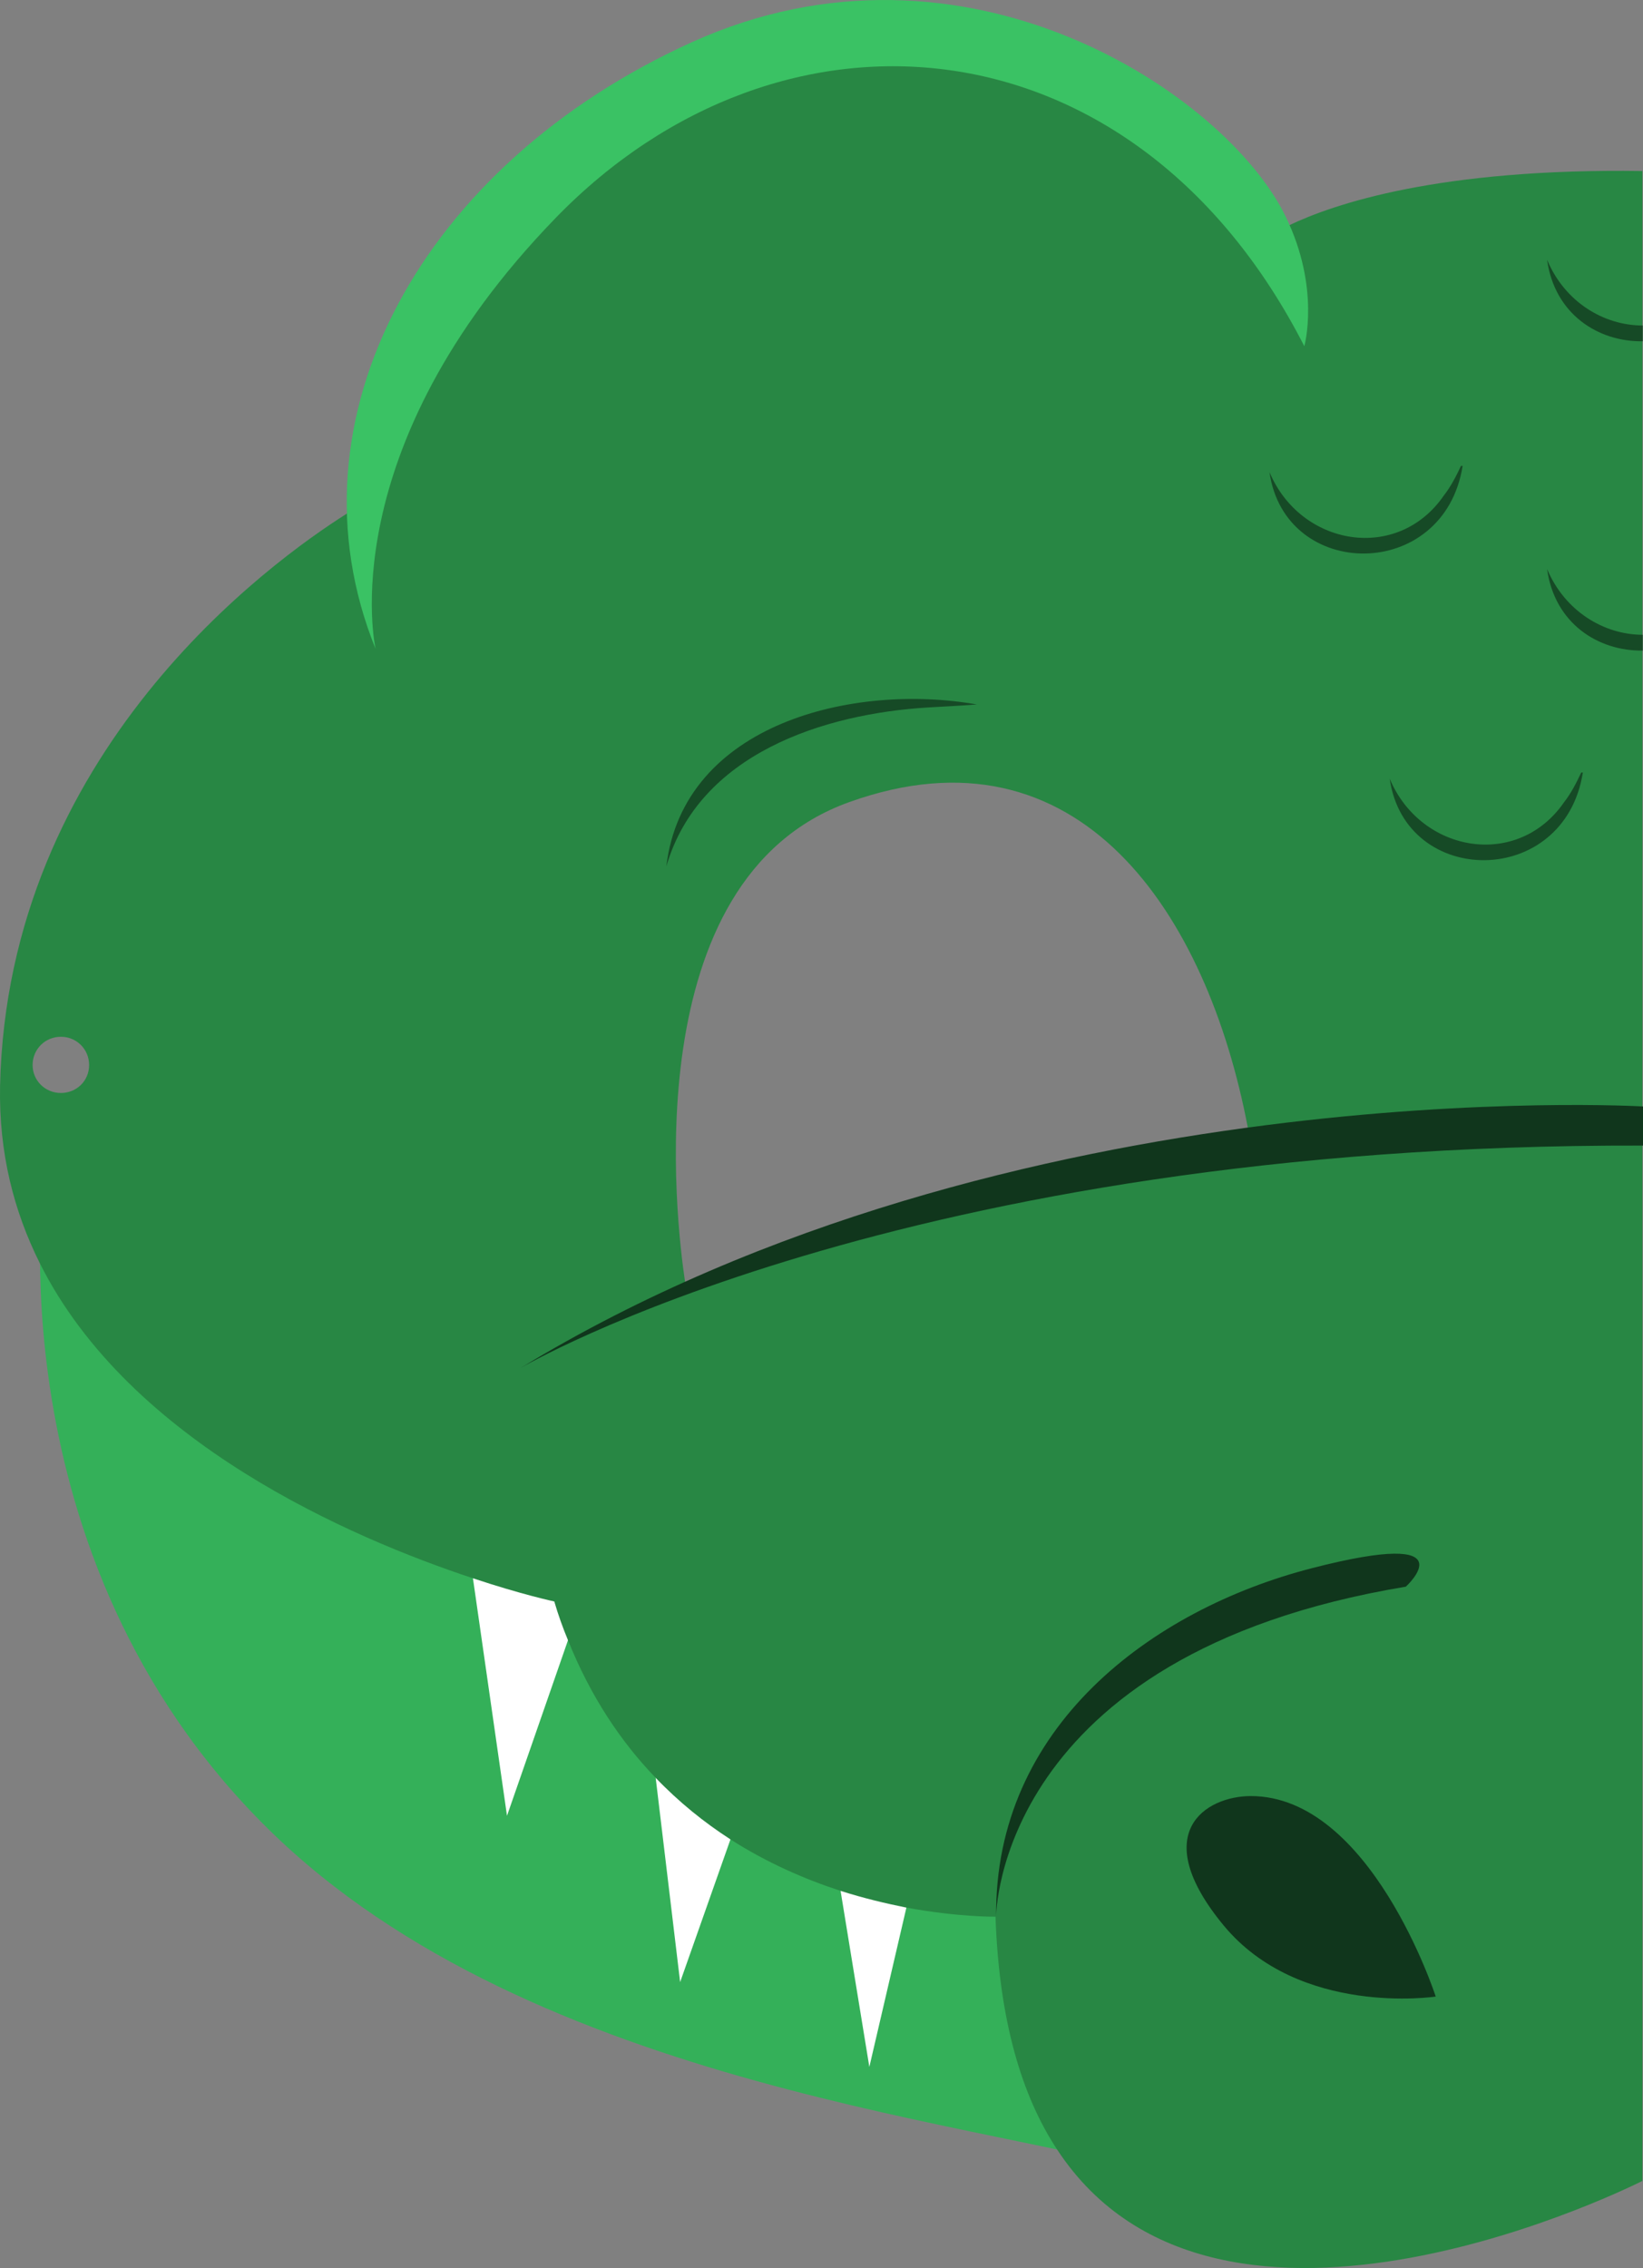 <svg width="50" height="69" viewBox="0 0 50 69" fill="none" xmlns="http://www.w3.org/2000/svg">
<rect x="0" y="0" width="50" height="69" fill="#808080" stroke="none"/>
<path d="M1.352 35.732C1.352 35.732 -0.328 47.272 8.15 55.631C16.248 63.621 30.565 64.581 35.594 66.251C40.622 67.921 26.356 48.112 26.356 48.112L1.342 35.742L1.352 35.732Z" fill="#34B059"/>
<path d="M14.339 47.642L15.429 55.242L17.869 48.222L14.339 47.642Z" fill="white"/>
<path d="M19.727 52.192L20.698 60.302L22.927 53.982L19.727 52.192Z" fill="white"/>
<path d="M25.276 55.662L26.456 62.882L28.136 55.662H25.276Z" fill="white"/>
<path d="M39.243 6.843C38.653 7.123 38.413 7.323 38.413 7.323C38.413 7.323 35.134 -0.577 24.686 1.683C14.239 3.943 11.21 15.232 11.21 15.232C11.21 15.232 10.97 15.363 10.56 15.623C8.2 17.113 0.222 22.892 0.002 33.042C-0.038 35.072 0.422 36.852 1.212 38.432C3.951 43.902 10.7 46.792 14.379 48.012C15.879 48.512 16.868 48.722 16.868 48.722C16.988 49.132 17.128 49.522 17.278 49.882C17.968 51.612 18.898 52.992 19.948 54.082C20.667 54.832 21.427 55.441 22.217 55.952C23.337 56.672 24.496 57.172 25.566 57.522C26.286 57.752 26.966 57.911 27.566 58.032C29.175 58.331 30.295 58.312 30.295 58.312C30.405 61.471 31.095 63.771 32.174 65.401C37.103 72.901 49.98 66.351 49.98 66.351V5.203C43.801 5.113 40.592 6.203 39.233 6.853L39.243 6.843ZM38.053 34.812C38.053 34.812 23.217 37.622 20.887 39.262C20.887 39.262 20.877 39.172 20.847 38.992C20.577 37.182 19.298 26.742 25.846 24.402C32.844 21.892 36.733 27.792 37.973 34.302C38.003 34.472 38.033 34.642 38.063 34.812H38.053ZM0.992 32.402C0.992 31.922 1.372 31.542 1.852 31.542C2.332 31.542 2.712 31.922 2.712 32.402C2.712 32.882 2.332 33.252 1.852 33.252C1.372 33.252 0.992 32.872 0.992 32.402Z" fill="#288744"/>
<path d="M38.073 54.642C36.673 54.642 34.924 55.772 37.233 58.572C39.543 61.371 43.692 60.742 43.692 60.742C43.692 60.742 41.722 54.642 38.063 54.642H38.073Z" fill="#10361C"/>
<path d="M30.315 58.301C30.315 58.301 30.315 50.342 42.782 48.272C42.782 48.272 44.791 46.452 39.913 47.712C35.034 48.972 30.255 52.541 30.315 58.311V58.301Z" fill="#10361C"/>
<path d="M15.838 41.622C15.838 41.622 27.376 34.792 50 34.852V33.662C50 33.662 30.755 32.532 15.838 41.622Z" fill="#10361C"/>
<path d="M11.43 19.742C11.43 19.742 10.04 13.713 16.908 6.633C23.776 -0.447 34.534 0.433 39.693 10.533C39.693 10.533 40.192 8.773 39.123 6.583C37.313 2.863 29.365 -2.477 21.057 1.283C12.859 4.993 8.59 12.723 11.43 19.742Z" fill="#3AC264"/>
<path d="M20.277 26.362C20.797 21.992 26.006 20.772 29.725 21.432C29.235 21.472 28.755 21.492 28.265 21.522C25.046 21.712 21.267 22.942 20.277 26.362Z" fill="#164A26"/>
<path d="M38.633 14.363C39.583 16.622 42.532 17.122 43.941 15.073C44.151 14.803 44.311 14.493 44.461 14.173H44.511C43.952 17.712 39.103 17.683 38.633 14.363Z" fill="#164A26"/>
<path d="M42.292 23.692C43.242 25.952 46.191 26.452 47.601 24.402C47.811 24.132 47.971 23.822 48.12 23.502H48.17C47.611 27.042 42.762 27.012 42.292 23.692Z" fill="#164A26"/>
<path d="M49.991 19.312V19.793C48.641 19.812 47.311 18.973 47.081 17.312C47.621 18.593 48.811 19.312 49.991 19.312Z" fill="#164A26"/>
<path d="M49.991 9.903V10.383C48.641 10.403 47.311 9.563 47.081 7.903C47.621 9.193 48.811 9.903 49.991 9.903Z" fill="#164A26"/>
</svg>
